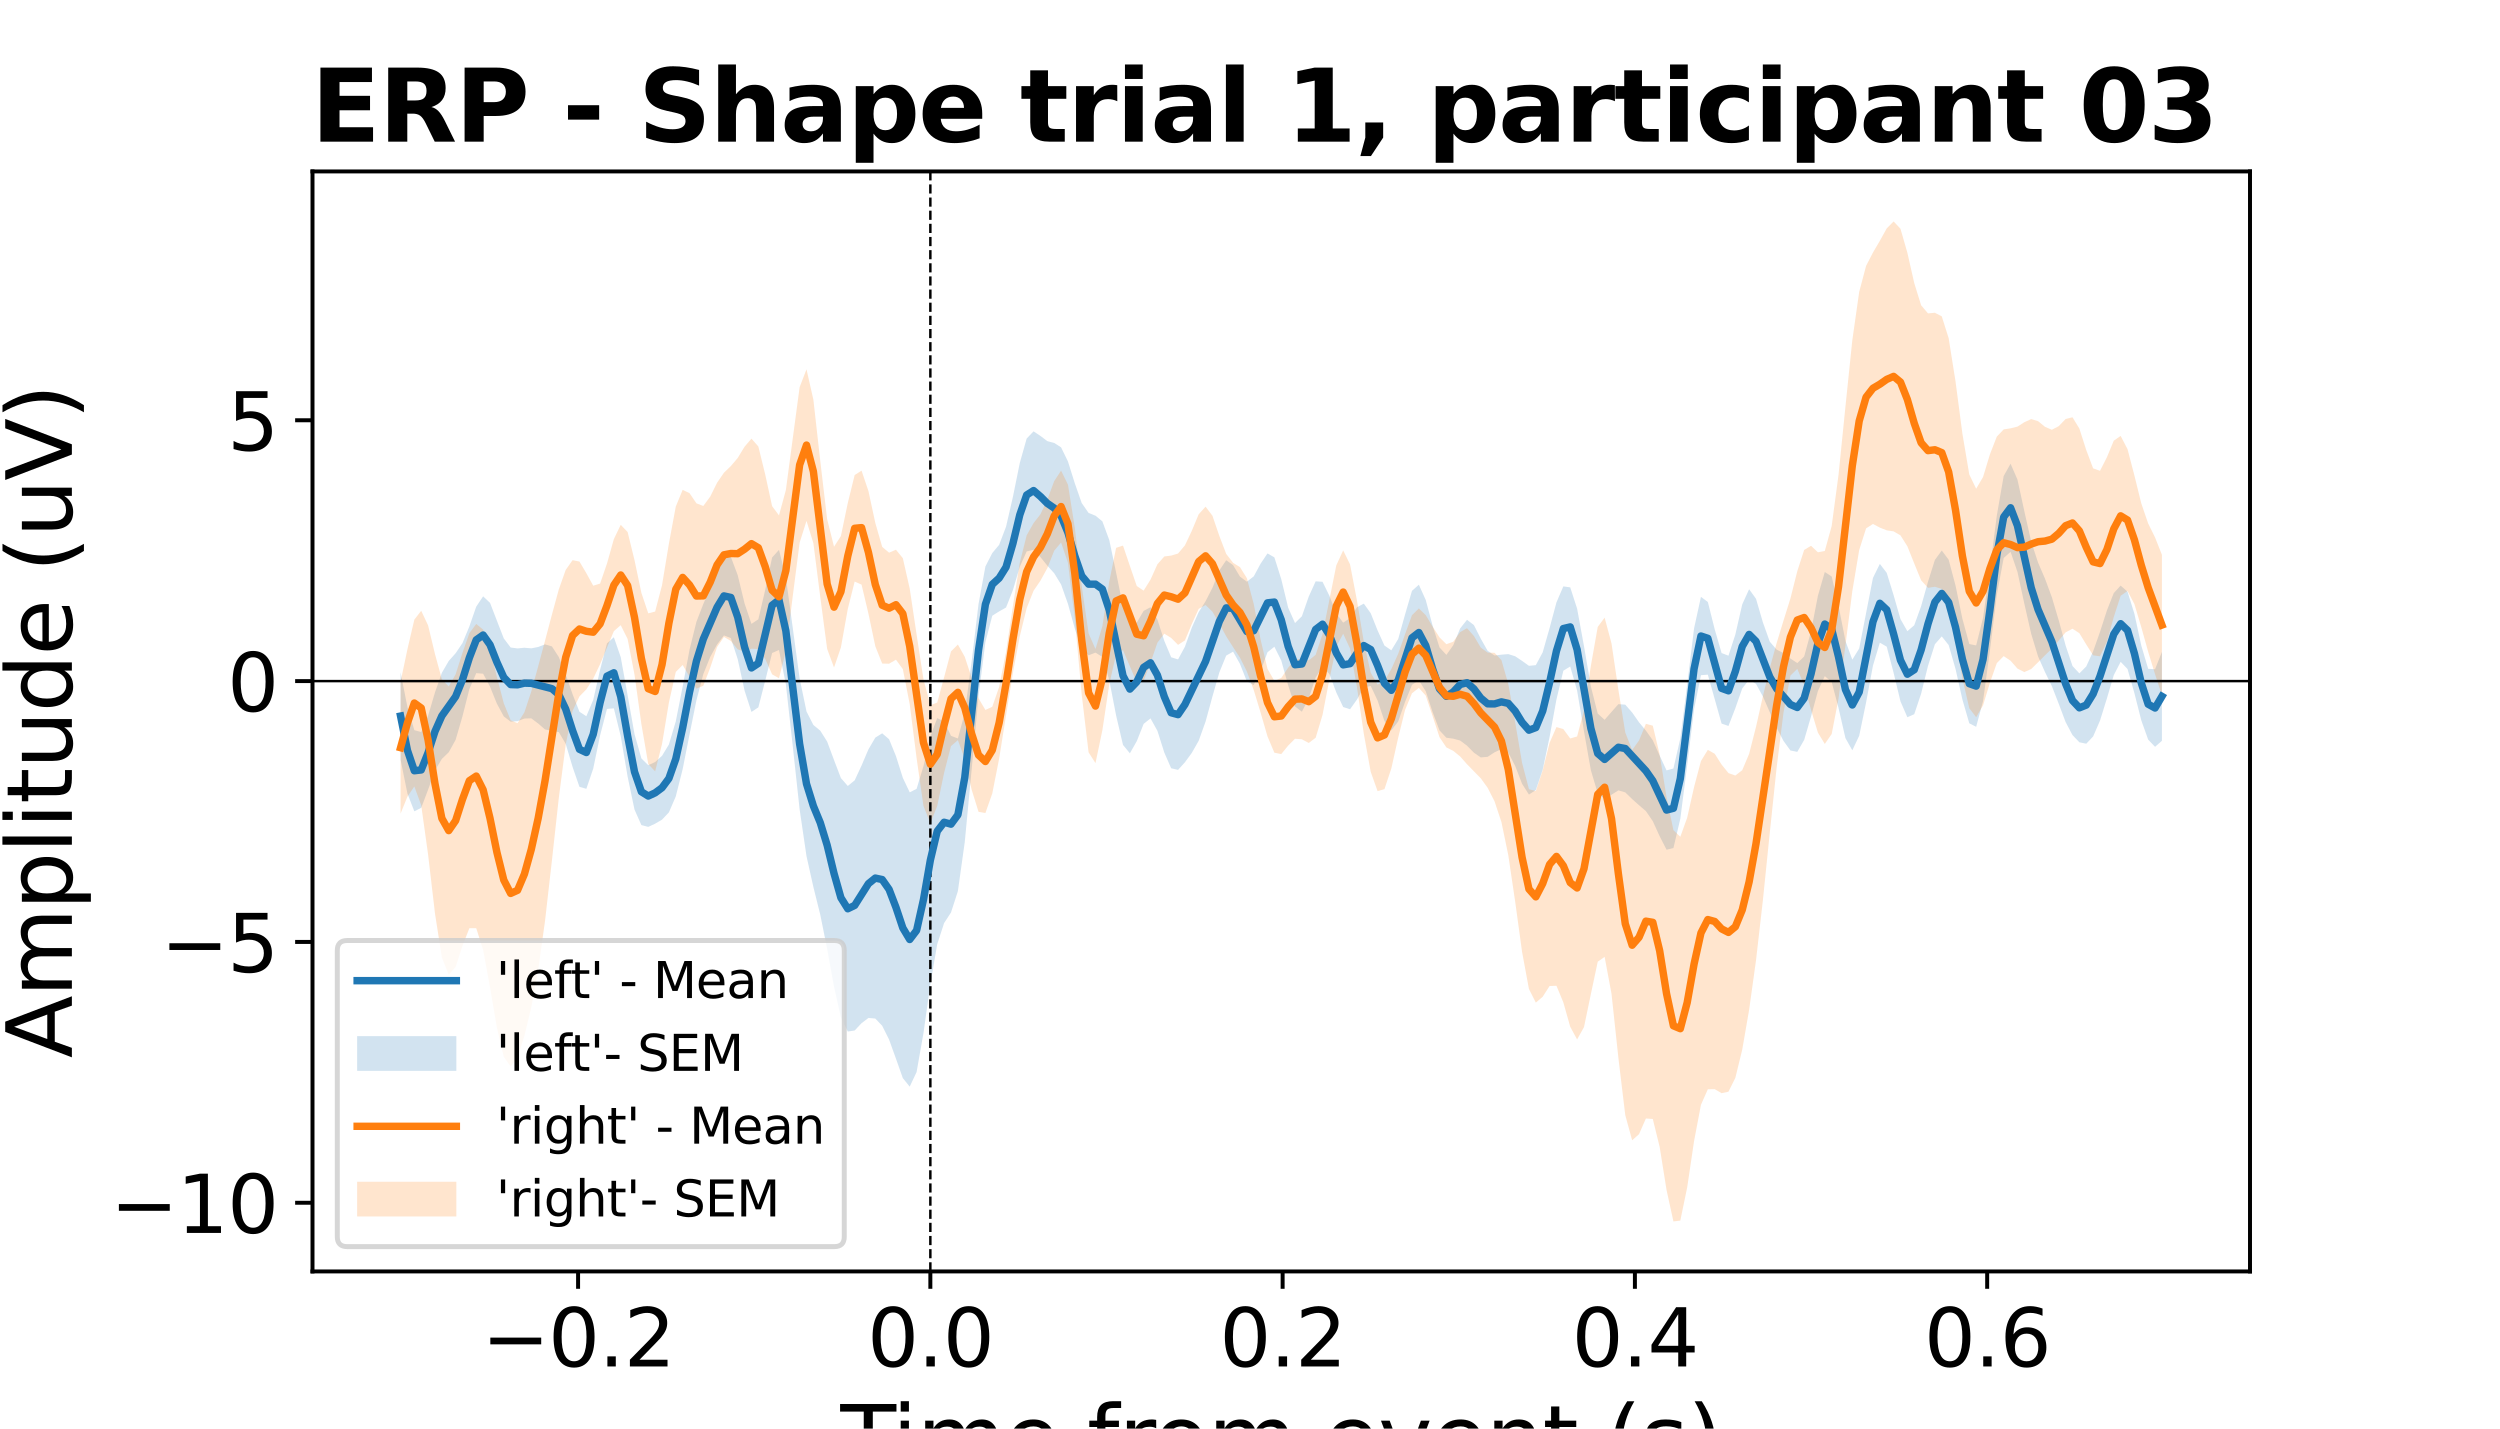 <?xml version="1.0" encoding="utf-8" standalone="no"?>
<!DOCTYPE svg PUBLIC "-//W3C//DTD SVG 1.1//EN"
  "http://www.w3.org/Graphics/SVG/1.1/DTD/svg11.dtd">
<svg xmlns:xlink="http://www.w3.org/1999/xlink" width="504pt" height="288pt" viewBox="0 0 504 288" xmlns="http://www.w3.org/2000/svg" version="1.1">
 <defs>
  <style type="text/css">*{stroke-linejoin: round; stroke-linecap: butt}</style>
 </defs>
 <g id="figure_1">
  <g id="patch_1">
   <path d="M 0 288 
L 504 288 
L 504 0 
L 0 0 
z
" style="fill: #ffffff"/>
  </g>
  <g id="axes_1">
   <g id="patch_2">
    <path d="M 63 256.32 
L 453.6 256.32 
L 453.6 34.56 
L 63 34.56 
z
" style="fill: #ffffff"/>
   </g>
   <g id="PolyCollection_1">
    <path d="M 80.755 135.561 
L 80.755 153.156 
L 82.142 159.98 
L 83.529 163.562 
L 84.916 162.857 
L 86.303 159.202 
L 87.69 155.306 
L 89.077 153.001 
L 90.464 151.656 
L 91.851 149.159 
L 93.238 144.393 
L 94.625 138.915 
L 96.012 135.703 
L 97.399 135.817 
L 98.787 138.43 
L 100.174 141.859 
L 101.561 144.427 
L 102.948 145.487 
L 104.335 145.395 
L 105.722 144.857 
L 107.109 144.817 
L 108.496 145.862 
L 109.883 147.056 
L 111.27 147.345 
L 112.657 147.597 
L 114.044 149.954 
L 115.431 154.61 
L 116.818 158.63 
L 118.206 159.023 
L 119.593 154.951 
L 120.98 148.252 
L 122.367 142.917 
L 123.754 142.805 
L 125.141 148.417 
L 126.528 156.57 
L 127.915 163.212 
L 129.302 166.335 
L 130.689 166.701 
L 132.076 166.055 
L 133.463 165.241 
L 134.85 163.773 
L 136.238 160.554 
L 137.625 155.059 
L 139.012 148.053 
L 140.399 141.19 
L 141.786 135.892 
L 143.173 132.452 
L 144.56 129.931 
L 145.947 128.098 
L 147.334 128.626 
L 148.721 132.884 
L 150.108 139.238 
L 151.495 143.529 
L 152.882 142.604 
L 154.269 137.211 
L 155.657 131.643 
L 157.044 131.035 
L 158.431 137.973 
L 159.818 150.387 
L 161.205 163.181 
L 162.592 172.613 
L 163.979 178.824 
L 165.366 184.408 
L 166.753 191.291 
L 168.14 198.952 
L 169.527 205.114 
L 170.914 207.96 
L 172.301 207.745 
L 173.688 206.275 
L 175.076 205.219 
L 176.463 205.338 
L 177.85 206.798 
L 179.237 209.572 
L 180.624 213.425 
L 182.011 217.349 
L 183.398 219.068 
L 184.785 216.12 
L 186.172 208.271 
L 187.559 198.384 
L 188.946 190.347 
L 190.333 186.086 
L 191.72 183.961 
L 193.108 179.662 
L 194.495 169.766 
L 195.882 155.186 
L 197.269 140.373 
L 198.656 129.451 
L 200.043 124.128 
L 201.43 123.258 
L 202.817 122.475 
L 204.204 118.961 
L 205.591 114.245 
L 206.978 111.17 
L 208.365 110.84 
L 209.752 112.303 
L 211.139 114.032 
L 212.527 115.568 
L 213.914 117.83 
L 215.301 121.746 
L 216.688 126.751 
L 218.075 130.785 
L 219.462 132.114 
L 220.849 131.565 
L 222.236 132.429 
L 223.623 137.09 
L 225.01 144.255 
L 226.397 150.176 
L 227.784 151.862 
L 229.171 149.429 
L 230.559 145.932 
L 231.946 144.828 
L 233.333 147.329 
L 234.72 151.705 
L 236.107 154.882 
L 237.494 155.206 
L 238.881 153.675 
L 240.268 151.782 
L 241.655 149.345 
L 243.042 145.473 
L 244.429 140.409 
L 245.816 135.561 
L 247.203 132.163 
L 248.59 131.375 
L 249.978 133.843 
L 251.365 137.356 
L 252.752 138.111 
L 254.139 135.246 
L 255.526 131.495 
L 256.913 130.386 
L 258.3 133.15 
L 259.687 138.124 
L 261.074 142.416 
L 262.461 143.482 
L 263.848 140.773 
L 265.235 136.587 
L 266.622 134.385 
L 268.01 135.903 
L 269.397 139.596 
L 270.784 142.54 
L 272.171 142.982 
L 273.558 141.032 
L 274.945 138.604 
L 276.332 138.285 
L 277.719 141.218 
L 279.106 145.36 
L 280.493 147.237 
L 281.88 145.434 
L 283.267 141.484 
L 284.654 138.069 
L 286.041 137.153 
L 287.429 139.351 
L 288.816 143.557 
L 290.203 147.246 
L 291.59 148.729 
L 292.977 148.913 
L 294.364 149.291 
L 295.751 150.33 
L 297.138 151.739 
L 298.525 152.701 
L 299.912 152.575 
L 301.299 151.667 
L 302.686 151.012 
L 304.073 151.73 
L 305.461 154.418 
L 306.848 158.011 
L 308.235 160.183 
L 309.622 159.277 
L 311.009 155.161 
L 312.396 148.579 
L 313.783 140.996 
L 315.17 135.217 
L 316.557 134.362 
L 317.944 139.224 
L 319.331 147.439 
L 320.718 155.272 
L 322.105 159.941 
L 323.492 161.086 
L 324.88 160.212 
L 326.267 159.337 
L 327.654 159.746 
L 329.041 161.092 
L 330.428 162.335 
L 331.815 163.517 
L 333.202 165.545 
L 334.589 168.585 
L 335.976 171.303 
L 337.363 170.967 
L 338.75 165.069 
L 340.137 154.276 
L 341.524 142.972 
L 342.912 136.12 
L 344.299 136.012 
L 345.686 140.944 
L 347.073 145.878 
L 348.46 146.351 
L 349.847 142.768 
L 351.234 138.795 
L 352.621 137.014 
L 354.008 137.868 
L 355.395 140.394 
L 356.782 143.567 
L 358.169 146.703 
L 359.556 149.369 
L 360.943 151.292 
L 362.331 151.577 
L 363.718 149.174 
L 365.105 144.433 
L 366.492 139.301 
L 367.879 136.305 
L 369.266 137.499 
L 370.653 142.747 
L 372.04 148.803 
L 373.427 151.262 
L 374.814 148.332 
L 376.201 141.632 
L 377.588 134.193 
L 378.975 129.563 
L 380.363 130.366 
L 381.75 135.635 
L 383.137 141.398 
L 384.524 144.594 
L 385.911 143.983 
L 387.298 139.841 
L 388.685 134.245 
L 390.072 129.884 
L 391.459 128.293 
L 392.846 130.036 
L 394.233 134.853 
L 395.62 141.02 
L 397.007 145.821 
L 398.394 146.524 
L 399.782 141.33 
L 401.169 131.134 
L 402.556 119.938 
L 403.943 112.493 
L 405.33 111.246 
L 406.717 115.291 
L 408.104 121.694 
L 409.491 127.79 
L 410.878 132.351 
L 412.265 135.472 
L 413.652 138.316 
L 415.039 141.874 
L 416.426 145.567 
L 417.813 148.189 
L 419.201 149.642 
L 420.588 149.931 
L 421.975 148.472 
L 423.362 145.268 
L 424.749 140.808 
L 426.136 136.116 
L 427.523 133.422 
L 428.91 134.871 
L 430.297 139.745 
L 431.684 145.22 
L 433.071 149.105 
L 434.458 150.559 
L 435.845 149.346 
L 435.845 131.429 
L 435.845 131.429 
L 434.458 134.91 
L 433.071 134.833 
L 431.684 130.156 
L 430.297 123.751 
L 428.91 119.281 
L 427.523 118.055 
L 426.136 119.566 
L 424.749 123.077 
L 423.362 127.382 
L 421.975 131.315 
L 420.588 134.356 
L 419.201 135.758 
L 417.813 134.259 
L 416.426 130.121 
L 415.039 125.07 
L 413.652 120.392 
L 412.265 116.648 
L 410.878 113.434 
L 409.491 109.204 
L 408.104 103.049 
L 406.717 96.678 
L 405.33 93.488 
L 403.943 95.963 
L 402.556 103.947 
L 401.169 114.729 
L 399.782 124.547 
L 398.394 130.117 
L 397.007 129.84 
L 395.62 124.751 
L 394.233 118.038 
L 392.846 112.834 
L 391.459 110.983 
L 390.072 112.884 
L 388.685 117.285 
L 387.298 122.204 
L 385.911 126.052 
L 384.524 127.248 
L 383.137 124.812 
L 381.75 119.986 
L 380.363 115.494 
L 378.975 113.682 
L 377.588 116.511 
L 376.201 123.61 
L 374.814 130.734 
L 373.427 132.984 
L 372.04 129.218 
L 370.653 122.153 
L 369.266 116.219 
L 367.879 115.314 
L 366.492 120.103 
L 365.105 127.269 
L 363.718 132.352 
L 362.331 133.681 
L 360.943 132.75 
L 359.556 131.656 
L 358.169 130.966 
L 356.782 129.354 
L 355.395 125.455 
L 354.008 120.708 
L 352.621 118.786 
L 351.234 121.849 
L 349.847 127.911 
L 348.46 132.185 
L 347.073 131.654 
L 345.686 126.87 
L 344.299 121.359 
L 342.912 120.325 
L 341.524 126.678 
L 340.137 138.025 
L 338.75 148.871 
L 337.363 154.927 
L 335.976 155.314 
L 334.589 152.339 
L 333.202 149.246 
L 331.815 147.294 
L 330.428 145.622 
L 329.041 143.642 
L 327.654 142.059 
L 326.267 141.956 
L 324.88 143.527 
L 323.492 145.112 
L 322.105 143.861 
L 320.718 138.389 
L 319.331 130.256 
L 317.944 122.693 
L 316.557 118.415 
L 315.17 118.212 
L 313.783 121.438 
L 312.396 126.627 
L 311.009 131.503 
L 309.622 134.092 
L 308.235 134.229 
L 306.848 133.234 
L 305.461 132.306 
L 304.073 131.868 
L 302.686 131.981 
L 301.299 132.151 
L 299.912 131.207 
L 298.525 128.758 
L 297.138 126.011 
L 295.751 124.947 
L 294.364 126.695 
L 292.977 130.081 
L 291.59 132.026 
L 290.203 130.521 
L 288.816 126.144 
L 287.429 120.949 
L 286.041 117.879 
L 284.654 119.113 
L 283.267 123.86 
L 281.88 128.814 
L 280.493 131.102 
L 279.106 130.147 
L 277.719 127.087 
L 276.332 123.619 
L 274.945 121.689 
L 273.558 122.433 
L 272.171 124.608 
L 270.784 125.532 
L 269.397 123.675 
L 268.01 120.126 
L 266.622 117.286 
L 265.235 117.196 
L 263.848 120.256 
L 262.461 124.237 
L 261.074 125.606 
L 259.687 122.482 
L 258.3 116.752 
L 256.913 112.367 
L 255.526 111.57 
L 254.139 113.633 
L 252.752 116.2 
L 251.365 117.271 
L 249.978 116.24 
L 248.59 113.935 
L 247.203 112.942 
L 245.816 115.005 
L 244.429 118.506 
L 243.042 121.209 
L 241.655 123.408 
L 240.268 126.527 
L 238.881 130.383 
L 237.494 132.938 
L 236.107 132.505 
L 234.72 129.197 
L 233.333 124.903 
L 231.946 122.409 
L 230.559 123.152 
L 229.171 125.511 
L 227.784 125.98 
L 226.397 122.282 
L 225.01 115.448 
L 223.623 108.86 
L 222.236 105.101 
L 220.849 103.965 
L 219.462 103.415 
L 218.075 101.421 
L 216.688 97.456 
L 215.301 93.032 
L 213.914 90.187 
L 212.527 89.297 
L 211.139 88.932 
L 209.752 87.883 
L 208.365 86.96 
L 206.978 88.407 
L 205.591 93.331 
L 204.204 100.168 
L 202.817 106.184 
L 201.43 109.834 
L 200.043 111.494 
L 198.656 114.201 
L 197.269 121.799 
L 195.882 133.322 
L 194.495 143.742 
L 193.108 148.877 
L 191.72 148.342 
L 190.333 145.452 
L 188.946 144.777 
L 187.559 148.433 
L 186.172 154.46 
L 184.785 159.034 
L 183.398 159.734 
L 182.011 156.809 
L 180.624 152.426 
L 179.237 149.028 
L 177.85 147.837 
L 176.463 148.704 
L 175.076 151.073 
L 173.688 154.333 
L 172.301 157.318 
L 170.914 158.453 
L 169.527 156.863 
L 168.14 153.229 
L 166.753 149.498 
L 165.366 147.303 
L 163.979 146.156 
L 162.592 143.436 
L 161.205 136.768 
L 159.818 126.576 
L 158.431 116.404 
L 157.044 110.855 
L 155.657 112.389 
L 154.269 118.907 
L 152.882 124.851 
L 151.495 125.776 
L 150.108 121.67 
L 148.721 115.953 
L 147.334 112.263 
L 145.947 112.177 
L 144.56 114.918 
L 143.173 118.547 
L 141.786 121.77 
L 140.399 125.36 
L 139.012 130.974 
L 137.625 138.395 
L 136.238 145.429 
L 134.85 150.091 
L 133.463 152.378 
L 132.076 153.622 
L 130.689 154.266 
L 129.302 152.895 
L 127.915 147.982 
L 126.528 140.171 
L 125.141 132.486 
L 123.754 128.463 
L 122.367 129.713 
L 120.98 135.02 
L 119.593 141.114 
L 118.206 144.391 
L 116.818 143.488 
L 115.431 139.95 
L 114.044 135.949 
L 112.657 132.468 
L 111.27 130.317 
L 109.883 129.904 
L 108.496 130.431 
L 107.109 130.703 
L 105.722 130.585 
L 104.335 130.722 
L 102.948 130.538 
L 101.561 128.699 
L 100.174 125.127 
L 98.787 121.532 
L 97.399 120.221 
L 96.012 122.293 
L 94.625 126.283 
L 93.238 129.641 
L 91.851 131.694 
L 90.464 133.254 
L 89.077 135.649 
L 87.69 139.598 
L 86.303 144.293 
L 84.916 147.585 
L 83.529 147.202 
L 82.142 142.57 
L 80.755 135.561 
z
" clip-path="url(#p7918c0cc36)" style="fill: #1f77b4; fill-opacity: 0.2"/>
   </g>
   <g id="PolyCollection_2">
    <path d="M 80.755 137.454 
L 80.755 164.021 
L 82.142 160.591 
L 83.529 158.553 
L 84.916 162.337 
L 86.303 172.27 
L 87.69 184.132 
L 89.077 193.02 
L 90.464 196.506 
L 91.851 194.939 
L 93.238 190.668 
L 94.625 187.124 
L 96.012 187.132 
L 97.399 191.502 
L 98.787 199.03 
L 100.174 207.157 
L 101.561 213.055 
L 102.948 215.024 
L 104.335 213.172 
L 105.722 208.82 
L 107.109 203.04 
L 108.496 195.571 
L 109.883 185.609 
L 111.27 173.449 
L 112.657 160.839 
L 114.044 150.131 
L 115.431 143.309 
L 116.818 140.403 
L 118.206 138.98 
L 119.593 136.821 
L 120.98 133.886 
L 122.367 130.555 
L 123.754 127.238 
L 125.141 126.039 
L 126.528 128.821 
L 127.915 136.004 
L 129.302 145.968 
L 130.689 154.039 
L 132.076 155.509 
L 133.463 149.997 
L 134.85 141.638 
L 136.238 135.463 
L 137.625 134.067 
L 139.012 136.418 
L 140.399 138.841 
L 141.786 138.247 
L 143.173 134.629 
L 144.56 130.451 
L 145.947 128.4 
L 147.334 129.207 
L 148.721 130.913 
L 150.108 131.374 
L 151.495 130.77 
L 152.882 130.853 
L 154.269 132.836 
L 155.657 135.943 
L 157.044 136.732 
L 158.431 131.26 
L 159.818 120.203 
L 161.205 109.399 
L 162.592 105.006 
L 163.979 109.517 
L 165.366 120.358 
L 166.753 130.817 
L 168.14 134.574 
L 169.527 130.513 
L 170.914 122.763 
L 172.301 117.245 
L 173.688 117.86 
L 175.076 123.708 
L 176.463 130.289 
L 177.85 133.77 
L 179.237 133.807 
L 180.624 132.993 
L 182.011 134.899 
L 183.398 141.946 
L 184.785 152.839 
L 186.172 162.495 
L 187.559 165.959 
L 188.946 162.484 
L 190.333 155.795 
L 191.72 150.414 
L 193.108 149.216 
L 194.495 152.968 
L 195.882 159.188 
L 197.269 163.661 
L 198.656 163.907 
L 200.043 159.962 
L 201.43 152.921 
L 202.817 144.211 
L 204.204 135.644 
L 205.591 128.257 
L 206.978 122.598 
L 208.365 119.095 
L 209.752 117.066 
L 211.139 114.532 
L 212.527 111.019 
L 213.914 109.367 
L 215.301 113.474 
L 216.688 124.856 
L 218.075 140.065 
L 219.462 151.673 
L 220.849 153.844 
L 222.236 147.232 
L 223.623 137.995 
L 225.01 131.861 
L 226.397 131.079 
L 227.784 134.325 
L 229.171 137.567 
L 230.559 137.267 
L 231.946 133.601 
L 233.333 129.564 
L 234.72 127.746 
L 236.107 128.606 
L 237.494 130.004 
L 238.881 129.108 
L 240.268 125.796 
L 241.655 122.746 
L 243.042 121.977 
L 244.429 123.312 
L 245.816 125.727 
L 247.203 128.28 
L 248.59 130.466 
L 249.978 132.59 
L 251.365 135.365 
L 252.752 139.111 
L 254.139 143.67 
L 255.526 148.459 
L 256.913 151.743 
L 258.3 152.022 
L 259.687 150.326 
L 261.074 148.93 
L 262.461 149.044 
L 263.848 149.783 
L 265.235 148.732 
L 266.622 144.123 
L 268.01 136.925 
L 269.397 130.381 
L 270.784 127.762 
L 272.171 130.751 
L 273.558 138.52 
L 274.945 147.938 
L 276.332 155.585 
L 277.719 159.491 
L 279.106 159.089 
L 280.493 154.91 
L 281.88 148.694 
L 283.267 143.104 
L 284.654 139.764 
L 286.041 138.676 
L 287.429 140.234 
L 288.816 144.37 
L 290.203 148.613 
L 291.59 150.682 
L 292.977 151.372 
L 294.364 152.503 
L 295.751 154.067 
L 297.138 155.493 
L 298.525 156.906 
L 299.912 158.825 
L 301.299 161.544 
L 302.686 165.715 
L 304.073 172.412 
L 305.461 181.784 
L 306.848 191.892 
L 308.235 199.386 
L 309.622 202.127 
L 311.009 200.943 
L 312.396 198.779 
L 313.783 198.732 
L 315.17 202.085 
L 316.557 206.992 
L 317.944 209.554 
L 319.331 207.069 
L 320.718 200.414 
L 322.105 193.876 
L 323.492 192.908 
L 324.88 200.339 
L 326.267 213.259 
L 327.654 224.811 
L 329.041 229.887 
L 330.428 228.646 
L 331.815 225.488 
L 333.202 225.586 
L 334.589 231.218 
L 335.976 239.904 
L 337.363 246.24 
L 338.75 246.069 
L 340.137 239.381 
L 341.524 230.034 
L 342.912 222.73 
L 344.299 219.601 
L 345.686 219.575 
L 347.073 220.388 
L 348.46 220.083 
L 349.847 217.292 
L 351.234 211.608 
L 352.621 203.594 
L 354.008 193.629 
L 355.395 181.521 
L 356.782 167.936 
L 358.169 154.763 
L 359.556 143.649 
L 360.943 136.206 
L 362.331 134.842 
L 363.718 138.121 
L 365.105 143.109 
L 366.492 147.699 
L 367.879 149.982 
L 369.266 147.979 
L 370.653 140.803 
L 372.04 130.087 
L 373.427 119.163 
L 374.814 110.888 
L 376.201 106.522 
L 377.588 105.634 
L 378.975 106.363 
L 380.363 106.917 
L 381.75 107.122 
L 383.137 107.934 
L 384.524 110.127 
L 385.911 113.6 
L 387.298 116.987 
L 388.685 118.509 
L 390.072 118.294 
L 391.459 118.715 
L 392.846 122.096 
L 394.233 128.775 
L 395.62 136.744 
L 397.007 142.776 
L 398.394 144.585 
L 399.782 142.201 
L 401.169 137.635 
L 402.556 133.688 
L 403.943 132.274 
L 405.33 133.202 
L 406.717 134.787 
L 408.104 135.49 
L 409.491 134.875 
L 410.878 133.509 
L 412.265 132.115 
L 413.652 130.763 
L 415.039 129.135 
L 416.426 127.487 
L 417.813 126.747 
L 419.201 127.652 
L 420.588 129.924 
L 421.975 132.119 
L 423.362 132.306 
L 424.749 129.394 
L 426.136 124.387 
L 427.523 120.109 
L 428.91 119.136 
L 430.297 121.788 
L 431.684 126.433 
L 433.071 131.4 
L 434.458 135.921 
L 435.845 140.169 
L 435.845 111.853 
L 435.845 111.853 
L 434.458 108.35 
L 433.071 105.539 
L 431.684 101.49 
L 430.297 95.867 
L 428.91 90.555 
L 427.523 87.878 
L 426.136 88.843 
L 424.749 92.193 
L 423.362 94.914 
L 421.975 94.422 
L 420.588 90.73 
L 419.201 86.401 
L 417.813 84.123 
L 416.426 84.47 
L 415.039 85.918 
L 413.652 86.641 
L 412.265 86.044 
L 410.878 84.911 
L 409.491 84.483 
L 408.104 85.122 
L 406.717 86.008 
L 405.33 86.35 
L 403.943 86.568 
L 402.556 88.021 
L 401.169 91.593 
L 399.782 96.169 
L 398.394 98.526 
L 397.007 95.653 
L 395.62 87.432 
L 394.233 76.891 
L 392.846 68.167 
L 391.459 63.779 
L 390.072 63.051 
L 388.685 63.181 
L 387.298 61.546 
L 385.911 57.07 
L 384.524 50.947 
L 383.137 46.119 
L 381.75 44.64 
L 380.363 46.049 
L 378.975 48.553 
L 377.588 50.917 
L 376.201 53.604 
L 374.814 58.846 
L 373.427 68.585 
L 372.04 81.985 
L 370.653 95.679 
L 369.266 106.05 
L 367.879 111.077 
L 366.492 111.34 
L 365.105 110.033 
L 363.718 110.866 
L 362.331 115.157 
L 360.943 120.675 
L 359.556 125.105 
L 358.169 129.65 
L 356.782 134.713 
L 355.395 140.382 
L 354.008 146.554 
L 352.621 151.985 
L 351.234 155.27 
L 349.847 156.349 
L 348.46 155.86 
L 347.073 154.138 
L 345.686 151.958 
L 344.299 151.169 
L 342.912 153.434 
L 341.524 158.671 
L 340.137 164.846 
L 338.75 168.696 
L 337.363 167.367 
L 335.976 160.732 
L 334.589 152.129 
L 333.202 146.295 
L 331.815 145.926 
L 330.428 149.277 
L 329.041 151.219 
L 327.654 147.665 
L 326.267 139.075 
L 324.88 129.713 
L 323.492 124.513 
L 322.105 126.385 
L 320.718 134.228 
L 319.331 143.204 
L 317.944 148.474 
L 316.557 148.873 
L 315.17 146.987 
L 313.783 146.576 
L 312.396 149.755 
L 311.009 155.305 
L 309.622 159.48 
L 308.235 159.097 
L 306.848 153.782 
L 305.461 145.647 
L 304.073 137.881 
L 302.686 133.076 
L 301.299 131.607 
L 299.912 131.561 
L 298.525 130.549 
L 297.138 128.216 
L 295.751 126.644 
L 294.364 127.437 
L 292.977 129.375 
L 291.59 129.87 
L 290.203 128.493 
L 288.816 126.323 
L 287.429 124.015 
L 286.041 122.657 
L 284.654 124.027 
L 283.267 127.837 
L 281.88 131.792 
L 280.493 134.884 
L 279.106 137.242 
L 277.719 138.018 
L 276.332 135.602 
L 274.945 129.396 
L 273.558 121.039 
L 272.171 113.785 
L 270.784 110.962 
L 269.397 113.982 
L 268.01 120.909 
L 266.622 127.846 
L 265.235 132.019 
L 263.848 133.133 
L 262.461 132.762 
L 261.074 132.97 
L 259.687 134.616 
L 258.3 136.672 
L 256.913 137.263 
L 255.526 134.834 
L 254.139 128.946 
L 252.752 121.763 
L 251.365 116.558 
L 249.978 114.334 
L 248.59 113.464 
L 247.203 111.665 
L 245.816 108.037 
L 244.429 103.978 
L 243.042 102.14 
L 241.655 103.681 
L 240.268 107.012 
L 238.881 109.949 
L 237.494 111.592 
L 236.107 112.007 
L 234.72 112.186 
L 233.333 113.765 
L 231.946 116.845 
L 230.559 119.072 
L 229.171 118.141 
L 227.784 114.095 
L 226.397 109.99 
L 225.01 110.444 
L 223.623 117.254 
L 222.236 126.263 
L 220.849 130.844 
L 219.462 127.712 
L 218.075 118.104 
L 216.688 106.422 
L 215.301 97.704 
L 213.914 94.88 
L 212.527 96.993 
L 211.139 100.738 
L 209.752 103.674 
L 208.365 105.462 
L 206.978 107.913 
L 205.591 113.447 
L 204.204 122.155 
L 202.817 131.399 
L 201.43 138.487 
L 200.043 142.487 
L 198.656 143.125 
L 197.269 140.773 
L 195.882 136.654 
L 194.495 132.41 
L 193.108 129.935 
L 191.72 131.324 
L 190.333 136.542 
L 188.946 141.633 
L 187.559 142.181 
L 186.172 136.962 
L 184.785 127.918 
L 183.398 118.654 
L 182.011 112.53 
L 180.624 110.826 
L 179.237 111.418 
L 177.85 110.251 
L 176.463 105.429 
L 175.076 99.003 
L 173.688 94.88 
L 172.301 95.768 
L 170.914 101.405 
L 169.527 108.066 
L 168.14 110.224 
L 166.753 104.668 
L 165.366 92.94 
L 163.979 80.589 
L 162.592 74.457 
L 161.205 78.052 
L 159.818 88.408 
L 158.431 98.8 
L 157.044 103.898 
L 155.657 102.038 
L 154.269 95.663 
L 152.882 90.01 
L 151.495 88.431 
L 150.108 90.053 
L 148.721 92.328 
L 147.334 93.965 
L 145.947 95.303 
L 144.56 97.326 
L 143.173 100.125 
L 141.786 102.006 
L 140.399 101.472 
L 139.012 99.427 
L 137.625 98.751 
L 136.238 102.117 
L 134.85 109.603 
L 133.463 117.983 
L 132.076 123.29 
L 130.689 123.648 
L 129.302 119.519 
L 127.915 112.916 
L 126.528 107.26 
L 125.141 105.8 
L 123.754 108.684 
L 122.367 113.619 
L 120.98 117.649 
L 119.593 118.079 
L 118.206 115.553 
L 116.818 113.208 
L 115.431 112.931 
L 114.044 114.898 
L 112.657 118.821 
L 111.27 123.892 
L 109.883 129.147 
L 108.496 134.333 
L 107.109 139.397 
L 105.722 143.6 
L 104.335 145.798 
L 102.948 145.2 
L 101.561 141.777 
L 100.174 136.458 
L 98.787 130.913 
L 97.399 126.933 
L 96.012 125.787 
L 94.625 127.651 
L 93.238 131.595 
L 91.851 135.949 
L 90.464 138.396 
L 89.077 136.934 
L 87.69 131.849 
L 86.303 126.079 
L 84.916 123.131 
L 83.529 124.917 
L 82.142 130.869 
L 80.755 137.454 
z
" clip-path="url(#p7918c0cc36)" style="fill: #ff7f0e; fill-opacity: 0.2"/>
   </g>
   <g id="matplotlib.axis_1">
    <g id="xtick_1">
     <g id="line2d_1">
      <defs>
       <path id="m5b75a78e31" d="M 0 0 
L 0 3.5 
" style="stroke: #000000; stroke-width: 0.8"/>
      </defs>
      <g>
       <use xlink:href="#m5b75a78e31" x="116.541" y="256.32" style="stroke: #000000; stroke-width: 0.8"/>
      </g>
     </g>
     <g id="text_1">
      <!-- −0.2 -->
      <g transform="translate(97.115 275.478)scale(0.16 -0.16)">
       <defs>
        <path id="DejaVuSans-2212" d="M 678 2272 
L 4684 2272 
L 4684 1741 
L 678 1741 
L 678 2272 
z
" transform="scale(0.016)"/>
        <path id="DejaVuSans-30" d="M 2034 4250 
Q 1547 4250 1301 3770 
Q 1056 3291 1056 2328 
Q 1056 1369 1301 889 
Q 1547 409 2034 409 
Q 2525 409 2770 889 
Q 3016 1369 3016 2328 
Q 3016 3291 2770 3770 
Q 2525 4250 2034 4250 
z
M 2034 4750 
Q 2819 4750 3233 4129 
Q 3647 3509 3647 2328 
Q 3647 1150 3233 529 
Q 2819 -91 2034 -91 
Q 1250 -91 836 529 
Q 422 1150 422 2328 
Q 422 3509 836 4129 
Q 1250 4750 2034 4750 
z
" transform="scale(0.016)"/>
        <path id="DejaVuSans-2e" d="M 684 794 
L 1344 794 
L 1344 0 
L 684 0 
L 684 794 
z
" transform="scale(0.016)"/>
        <path id="DejaVuSans-32" d="M 1228 531 
L 3431 531 
L 3431 0 
L 469 0 
L 469 531 
Q 828 903 1448 1529 
Q 2069 2156 2228 2338 
Q 2531 2678 2651 2914 
Q 2772 3150 2772 3378 
Q 2772 3750 2511 3984 
Q 2250 4219 1831 4219 
Q 1534 4219 1204 4116 
Q 875 4013 500 3803 
L 500 4441 
Q 881 4594 1212 4672 
Q 1544 4750 1819 4750 
Q 2544 4750 2975 4387 
Q 3406 4025 3406 3419 
Q 3406 3131 3298 2873 
Q 3191 2616 2906 2266 
Q 2828 2175 2409 1742 
Q 1991 1309 1228 531 
z
" transform="scale(0.016)"/>
       </defs>
       <use xlink:href="#DejaVuSans-2212"/>
       <use xlink:href="#DejaVuSans-30" x="83.789"/>
       <use xlink:href="#DejaVuSans-2e" x="147.412"/>
       <use xlink:href="#DejaVuSans-32" x="179.199"/>
      </g>
     </g>
    </g>
    <g id="xtick_2">
     <g id="line2d_2">
      <g>
       <use xlink:href="#m5b75a78e31" x="187.559" y="256.32" style="stroke: #000000; stroke-width: 0.8"/>
      </g>
     </g>
     <g id="text_2">
      <!-- 0.0 -->
      <g transform="translate(174.837 275.478)scale(0.16 -0.16)">
       <use xlink:href="#DejaVuSans-30"/>
       <use xlink:href="#DejaVuSans-2e" x="63.623"/>
       <use xlink:href="#DejaVuSans-30" x="95.41"/>
      </g>
     </g>
    </g>
    <g id="xtick_3">
     <g id="line2d_3">
      <g>
       <use xlink:href="#m5b75a78e31" x="258.577" y="256.32" style="stroke: #000000; stroke-width: 0.8"/>
      </g>
     </g>
     <g id="text_3">
      <!-- 0.2 -->
      <g transform="translate(245.855 275.478)scale(0.16 -0.16)">
       <use xlink:href="#DejaVuSans-30"/>
       <use xlink:href="#DejaVuSans-2e" x="63.623"/>
       <use xlink:href="#DejaVuSans-32" x="95.41"/>
      </g>
     </g>
    </g>
    <g id="xtick_4">
     <g id="line2d_4">
      <g>
       <use xlink:href="#m5b75a78e31" x="329.596" y="256.32" style="stroke: #000000; stroke-width: 0.8"/>
      </g>
     </g>
     <g id="text_4">
      <!-- 0.4 -->
      <g transform="translate(316.873 275.478)scale(0.16 -0.16)">
       <defs>
        <path id="DejaVuSans-34" d="M 2419 4116 
L 825 1625 
L 2419 1625 
L 2419 4116 
z
M 2253 4666 
L 3047 4666 
L 3047 1625 
L 3713 1625 
L 3713 1100 
L 3047 1100 
L 3047 0 
L 2419 0 
L 2419 1100 
L 313 1100 
L 313 1709 
L 2253 4666 
z
" transform="scale(0.016)"/>
       </defs>
       <use xlink:href="#DejaVuSans-30"/>
       <use xlink:href="#DejaVuSans-2e" x="63.623"/>
       <use xlink:href="#DejaVuSans-34" x="95.41"/>
      </g>
     </g>
    </g>
    <g id="xtick_5">
     <g id="line2d_5">
      <g>
       <use xlink:href="#m5b75a78e31" x="400.614" y="256.32" style="stroke: #000000; stroke-width: 0.8"/>
      </g>
     </g>
     <g id="text_5">
      <!-- 0.6 -->
      <g transform="translate(387.891 275.478)scale(0.16 -0.16)">
       <defs>
        <path id="DejaVuSans-36" d="M 2113 2584 
Q 1688 2584 1439 2293 
Q 1191 2003 1191 1497 
Q 1191 994 1439 701 
Q 1688 409 2113 409 
Q 2538 409 2786 701 
Q 3034 994 3034 1497 
Q 3034 2003 2786 2293 
Q 2538 2584 2113 2584 
z
M 3366 4563 
L 3366 3988 
Q 3128 4100 2886 4159 
Q 2644 4219 2406 4219 
Q 1781 4219 1451 3797 
Q 1122 3375 1075 2522 
Q 1259 2794 1537 2939 
Q 1816 3084 2150 3084 
Q 2853 3084 3261 2657 
Q 3669 2231 3669 1497 
Q 3669 778 3244 343 
Q 2819 -91 2113 -91 
Q 1303 -91 875 529 
Q 447 1150 447 2328 
Q 447 3434 972 4092 
Q 1497 4750 2381 4750 
Q 2619 4750 2861 4703 
Q 3103 4656 3366 4563 
z
" transform="scale(0.016)"/>
       </defs>
       <use xlink:href="#DejaVuSans-30"/>
       <use xlink:href="#DejaVuSans-2e" x="63.623"/>
       <use xlink:href="#DejaVuSans-36" x="95.41"/>
      </g>
     </g>
    </g>
    <g id="text_6">
     <!-- Time from event (s) -->
     <g transform="translate(169.414 296.482)scale(0.18 -0.18)">
      <defs>
       <path id="DejaVuSans-54" d="M -19 4666 
L 3928 4666 
L 3928 4134 
L 2272 4134 
L 2272 0 
L 1638 0 
L 1638 4134 
L -19 4134 
L -19 4666 
z
" transform="scale(0.016)"/>
       <path id="DejaVuSans-69" d="M 603 3500 
L 1178 3500 
L 1178 0 
L 603 0 
L 603 3500 
z
M 603 4863 
L 1178 4863 
L 1178 4134 
L 603 4134 
L 603 4863 
z
" transform="scale(0.016)"/>
       <path id="DejaVuSans-6d" d="M 3328 2828 
Q 3544 3216 3844 3400 
Q 4144 3584 4550 3584 
Q 5097 3584 5394 3201 
Q 5691 2819 5691 2113 
L 5691 0 
L 5113 0 
L 5113 2094 
Q 5113 2597 4934 2840 
Q 4756 3084 4391 3084 
Q 3944 3084 3684 2787 
Q 3425 2491 3425 1978 
L 3425 0 
L 2847 0 
L 2847 2094 
Q 2847 2600 2669 2842 
Q 2491 3084 2119 3084 
Q 1678 3084 1418 2786 
Q 1159 2488 1159 1978 
L 1159 0 
L 581 0 
L 581 3500 
L 1159 3500 
L 1159 2956 
Q 1356 3278 1631 3431 
Q 1906 3584 2284 3584 
Q 2666 3584 2933 3390 
Q 3200 3197 3328 2828 
z
" transform="scale(0.016)"/>
       <path id="DejaVuSans-65" d="M 3597 1894 
L 3597 1613 
L 953 1613 
Q 991 1019 1311 708 
Q 1631 397 2203 397 
Q 2534 397 2845 478 
Q 3156 559 3463 722 
L 3463 178 
Q 3153 47 2828 -22 
Q 2503 -91 2169 -91 
Q 1331 -91 842 396 
Q 353 884 353 1716 
Q 353 2575 817 3079 
Q 1281 3584 2069 3584 
Q 2775 3584 3186 3129 
Q 3597 2675 3597 1894 
z
M 3022 2063 
Q 3016 2534 2758 2815 
Q 2500 3097 2075 3097 
Q 1594 3097 1305 2825 
Q 1016 2553 972 2059 
L 3022 2063 
z
" transform="scale(0.016)"/>
       <path id="DejaVuSans-20" transform="scale(0.016)"/>
       <path id="DejaVuSans-66" d="M 2375 4863 
L 2375 4384 
L 1825 4384 
Q 1516 4384 1395 4259 
Q 1275 4134 1275 3809 
L 1275 3500 
L 2222 3500 
L 2222 3053 
L 1275 3053 
L 1275 0 
L 697 0 
L 697 3053 
L 147 3053 
L 147 3500 
L 697 3500 
L 697 3744 
Q 697 4328 969 4595 
Q 1241 4863 1831 4863 
L 2375 4863 
z
" transform="scale(0.016)"/>
       <path id="DejaVuSans-72" d="M 2631 2963 
Q 2534 3019 2420 3045 
Q 2306 3072 2169 3072 
Q 1681 3072 1420 2755 
Q 1159 2438 1159 1844 
L 1159 0 
L 581 0 
L 581 3500 
L 1159 3500 
L 1159 2956 
Q 1341 3275 1631 3429 
Q 1922 3584 2338 3584 
Q 2397 3584 2469 3576 
Q 2541 3569 2628 3553 
L 2631 2963 
z
" transform="scale(0.016)"/>
       <path id="DejaVuSans-6f" d="M 1959 3097 
Q 1497 3097 1228 2736 
Q 959 2375 959 1747 
Q 959 1119 1226 758 
Q 1494 397 1959 397 
Q 2419 397 2687 759 
Q 2956 1122 2956 1747 
Q 2956 2369 2687 2733 
Q 2419 3097 1959 3097 
z
M 1959 3584 
Q 2709 3584 3137 3096 
Q 3566 2609 3566 1747 
Q 3566 888 3137 398 
Q 2709 -91 1959 -91 
Q 1206 -91 779 398 
Q 353 888 353 1747 
Q 353 2609 779 3096 
Q 1206 3584 1959 3584 
z
" transform="scale(0.016)"/>
       <path id="DejaVuSans-76" d="M 191 3500 
L 800 3500 
L 1894 563 
L 2988 3500 
L 3597 3500 
L 2284 0 
L 1503 0 
L 191 3500 
z
" transform="scale(0.016)"/>
       <path id="DejaVuSans-6e" d="M 3513 2113 
L 3513 0 
L 2938 0 
L 2938 2094 
Q 2938 2591 2744 2837 
Q 2550 3084 2163 3084 
Q 1697 3084 1428 2787 
Q 1159 2491 1159 1978 
L 1159 0 
L 581 0 
L 581 3500 
L 1159 3500 
L 1159 2956 
Q 1366 3272 1645 3428 
Q 1925 3584 2291 3584 
Q 2894 3584 3203 3211 
Q 3513 2838 3513 2113 
z
" transform="scale(0.016)"/>
       <path id="DejaVuSans-74" d="M 1172 4494 
L 1172 3500 
L 2356 3500 
L 2356 3053 
L 1172 3053 
L 1172 1153 
Q 1172 725 1289 603 
Q 1406 481 1766 481 
L 2356 481 
L 2356 0 
L 1766 0 
Q 1100 0 847 248 
Q 594 497 594 1153 
L 594 3053 
L 172 3053 
L 172 3500 
L 594 3500 
L 594 4494 
L 1172 4494 
z
" transform="scale(0.016)"/>
       <path id="DejaVuSans-28" d="M 1984 4856 
Q 1566 4138 1362 3434 
Q 1159 2731 1159 2009 
Q 1159 1288 1364 580 
Q 1569 -128 1984 -844 
L 1484 -844 
Q 1016 -109 783 600 
Q 550 1309 550 2009 
Q 550 2706 781 3412 
Q 1013 4119 1484 4856 
L 1984 4856 
z
" transform="scale(0.016)"/>
       <path id="DejaVuSans-73" d="M 2834 3397 
L 2834 2853 
Q 2591 2978 2328 3040 
Q 2066 3103 1784 3103 
Q 1356 3103 1142 2972 
Q 928 2841 928 2578 
Q 928 2378 1081 2264 
Q 1234 2150 1697 2047 
L 1894 2003 
Q 2506 1872 2764 1633 
Q 3022 1394 3022 966 
Q 3022 478 2636 193 
Q 2250 -91 1575 -91 
Q 1294 -91 989 -36 
Q 684 19 347 128 
L 347 722 
Q 666 556 975 473 
Q 1284 391 1588 391 
Q 1994 391 2212 530 
Q 2431 669 2431 922 
Q 2431 1156 2273 1281 
Q 2116 1406 1581 1522 
L 1381 1569 
Q 847 1681 609 1914 
Q 372 2147 372 2553 
Q 372 3047 722 3315 
Q 1072 3584 1716 3584 
Q 2034 3584 2315 3537 
Q 2597 3491 2834 3397 
z
" transform="scale(0.016)"/>
       <path id="DejaVuSans-29" d="M 513 4856 
L 1013 4856 
Q 1481 4119 1714 3412 
Q 1947 2706 1947 2009 
Q 1947 1309 1714 600 
Q 1481 -109 1013 -844 
L 513 -844 
Q 928 -128 1133 580 
Q 1338 1288 1338 2009 
Q 1338 2731 1133 3434 
Q 928 4138 513 4856 
z
" transform="scale(0.016)"/>
      </defs>
      <use xlink:href="#DejaVuSans-54"/>
      <use xlink:href="#DejaVuSans-69" x="57.959"/>
      <use xlink:href="#DejaVuSans-6d" x="85.742"/>
      <use xlink:href="#DejaVuSans-65" x="183.154"/>
      <use xlink:href="#DejaVuSans-20" x="244.678"/>
      <use xlink:href="#DejaVuSans-66" x="276.465"/>
      <use xlink:href="#DejaVuSans-72" x="311.67"/>
      <use xlink:href="#DejaVuSans-6f" x="350.533"/>
      <use xlink:href="#DejaVuSans-6d" x="411.715"/>
      <use xlink:href="#DejaVuSans-20" x="509.127"/>
      <use xlink:href="#DejaVuSans-65" x="540.914"/>
      <use xlink:href="#DejaVuSans-76" x="602.438"/>
      <use xlink:href="#DejaVuSans-65" x="661.617"/>
      <use xlink:href="#DejaVuSans-6e" x="723.141"/>
      <use xlink:href="#DejaVuSans-74" x="786.52"/>
      <use xlink:href="#DejaVuSans-20" x="825.729"/>
      <use xlink:href="#DejaVuSans-28" x="857.516"/>
      <use xlink:href="#DejaVuSans-73" x="896.529"/>
      <use xlink:href="#DejaVuSans-29" x="948.629"/>
     </g>
    </g>
   </g>
   <g id="matplotlib.axis_2">
    <g id="ytick_1">
     <g id="line2d_6">
      <defs>
       <path id="m94f41cd849" d="M 0 0 
L -3.5 0 
" style="stroke: #000000; stroke-width: 0.8"/>
      </defs>
      <g>
       <use xlink:href="#m94f41cd849" x="63" y="242.478" style="stroke: #000000; stroke-width: 0.8"/>
      </g>
     </g>
     <g id="text_7">
      <!-- −10 -->
      <g transform="translate(22.233 248.557)scale(0.16 -0.16)">
       <defs>
        <path id="DejaVuSans-31" d="M 794 531 
L 1825 531 
L 1825 4091 
L 703 3866 
L 703 4441 
L 1819 4666 
L 2450 4666 
L 2450 531 
L 3481 531 
L 3481 0 
L 794 0 
L 794 531 
z
" transform="scale(0.016)"/>
       </defs>
       <use xlink:href="#DejaVuSans-2212"/>
       <use xlink:href="#DejaVuSans-31" x="83.789"/>
       <use xlink:href="#DejaVuSans-30" x="147.412"/>
      </g>
     </g>
    </g>
    <g id="ytick_2">
     <g id="line2d_7">
      <g>
       <use xlink:href="#m94f41cd849" x="63" y="189.894" style="stroke: #000000; stroke-width: 0.8"/>
      </g>
     </g>
     <g id="text_8">
      <!-- −5 -->
      <g transform="translate(32.413 195.973)scale(0.16 -0.16)">
       <defs>
        <path id="DejaVuSans-35" d="M 691 4666 
L 3169 4666 
L 3169 4134 
L 1269 4134 
L 1269 2991 
Q 1406 3038 1543 3061 
Q 1681 3084 1819 3084 
Q 2600 3084 3056 2656 
Q 3513 2228 3513 1497 
Q 3513 744 3044 326 
Q 2575 -91 1722 -91 
Q 1428 -91 1123 -41 
Q 819 9 494 109 
L 494 744 
Q 775 591 1075 516 
Q 1375 441 1709 441 
Q 2250 441 2565 725 
Q 2881 1009 2881 1497 
Q 2881 1984 2565 2268 
Q 2250 2553 1709 2553 
Q 1456 2553 1204 2497 
Q 953 2441 691 2322 
L 691 4666 
z
" transform="scale(0.016)"/>
       </defs>
       <use xlink:href="#DejaVuSans-2212"/>
       <use xlink:href="#DejaVuSans-35" x="83.789"/>
      </g>
     </g>
    </g>
    <g id="ytick_3">
     <g id="line2d_8">
      <g>
       <use xlink:href="#m94f41cd849" x="63" y="137.31" style="stroke: #000000; stroke-width: 0.8"/>
      </g>
     </g>
     <g id="text_9">
      <!-- 0 -->
      <g transform="translate(45.82 143.389)scale(0.16 -0.16)">
       <use xlink:href="#DejaVuSans-30"/>
      </g>
     </g>
    </g>
    <g id="ytick_4">
     <g id="line2d_9">
      <g>
       <use xlink:href="#m94f41cd849" x="63" y="84.727" style="stroke: #000000; stroke-width: 0.8"/>
      </g>
     </g>
     <g id="text_10">
      <!-- 5 -->
      <g transform="translate(45.82 90.805)scale(0.16 -0.16)">
       <use xlink:href="#DejaVuSans-35"/>
      </g>
     </g>
    </g>
    <g id="text_11">
     <!-- Amplitude (uV) -->
     <g transform="translate(14.489 213.304)rotate(-90)scale(0.18 -0.18)">
      <defs>
       <path id="DejaVuSans-41" d="M 2188 4044 
L 1331 1722 
L 3047 1722 
L 2188 4044 
z
M 1831 4666 
L 2547 4666 
L 4325 0 
L 3669 0 
L 3244 1197 
L 1141 1197 
L 716 0 
L 50 0 
L 1831 4666 
z
" transform="scale(0.016)"/>
       <path id="DejaVuSans-70" d="M 1159 525 
L 1159 -1331 
L 581 -1331 
L 581 3500 
L 1159 3500 
L 1159 2969 
Q 1341 3281 1617 3432 
Q 1894 3584 2278 3584 
Q 2916 3584 3314 3078 
Q 3713 2572 3713 1747 
Q 3713 922 3314 415 
Q 2916 -91 2278 -91 
Q 1894 -91 1617 61 
Q 1341 213 1159 525 
z
M 3116 1747 
Q 3116 2381 2855 2742 
Q 2594 3103 2138 3103 
Q 1681 3103 1420 2742 
Q 1159 2381 1159 1747 
Q 1159 1113 1420 752 
Q 1681 391 2138 391 
Q 2594 391 2855 752 
Q 3116 1113 3116 1747 
z
" transform="scale(0.016)"/>
       <path id="DejaVuSans-6c" d="M 603 4863 
L 1178 4863 
L 1178 0 
L 603 0 
L 603 4863 
z
" transform="scale(0.016)"/>
       <path id="DejaVuSans-75" d="M 544 1381 
L 544 3500 
L 1119 3500 
L 1119 1403 
Q 1119 906 1312 657 
Q 1506 409 1894 409 
Q 2359 409 2629 706 
Q 2900 1003 2900 1516 
L 2900 3500 
L 3475 3500 
L 3475 0 
L 2900 0 
L 2900 538 
Q 2691 219 2414 64 
Q 2138 -91 1772 -91 
Q 1169 -91 856 284 
Q 544 659 544 1381 
z
M 1991 3584 
L 1991 3584 
z
" transform="scale(0.016)"/>
       <path id="DejaVuSans-64" d="M 2906 2969 
L 2906 4863 
L 3481 4863 
L 3481 0 
L 2906 0 
L 2906 525 
Q 2725 213 2448 61 
Q 2172 -91 1784 -91 
Q 1150 -91 751 415 
Q 353 922 353 1747 
Q 353 2572 751 3078 
Q 1150 3584 1784 3584 
Q 2172 3584 2448 3432 
Q 2725 3281 2906 2969 
z
M 947 1747 
Q 947 1113 1208 752 
Q 1469 391 1925 391 
Q 2381 391 2643 752 
Q 2906 1113 2906 1747 
Q 2906 2381 2643 2742 
Q 2381 3103 1925 3103 
Q 1469 3103 1208 2742 
Q 947 2381 947 1747 
z
" transform="scale(0.016)"/>
       <path id="DejaVuSans-56" d="M 1831 0 
L 50 4666 
L 709 4666 
L 2188 738 
L 3669 4666 
L 4325 4666 
L 2547 0 
L 1831 0 
z
" transform="scale(0.016)"/>
      </defs>
      <use xlink:href="#DejaVuSans-41"/>
      <use xlink:href="#DejaVuSans-6d" x="68.408"/>
      <use xlink:href="#DejaVuSans-70" x="165.82"/>
      <use xlink:href="#DejaVuSans-6c" x="229.297"/>
      <use xlink:href="#DejaVuSans-69" x="257.08"/>
      <use xlink:href="#DejaVuSans-74" x="284.863"/>
      <use xlink:href="#DejaVuSans-75" x="324.072"/>
      <use xlink:href="#DejaVuSans-64" x="387.451"/>
      <use xlink:href="#DejaVuSans-65" x="450.928"/>
      <use xlink:href="#DejaVuSans-20" x="512.451"/>
      <use xlink:href="#DejaVuSans-28" x="544.238"/>
      <use xlink:href="#DejaVuSans-75" x="583.252"/>
      <use xlink:href="#DejaVuSans-56" x="646.631"/>
      <use xlink:href="#DejaVuSans-29" x="715.039"/>
     </g>
    </g>
   </g>
   <g id="line2d_10">
    <path d="M 63 137.31 
L 453.6 137.31 
" clip-path="url(#p7918c0cc36)" style="fill: none; stroke: #000000; stroke-width: 0.5; stroke-linecap: square"/>
   </g>
   <g id="line2d_11">
    <path d="M 187.559 256.32 
L 187.559 34.56 
" clip-path="url(#p7918c0cc36)" style="fill: none; stroke-dasharray: 1.85,0.8; stroke-dashoffset: 0; stroke: #000000; stroke-width: 0.5"/>
   </g>
   <g id="line2d_12">
    <path d="M 80.755 144.359 
L 82.142 151.275 
L 83.529 155.382 
L 84.916 155.221 
L 86.303 151.747 
L 87.69 147.452 
L 89.077 144.325 
L 91.851 140.426 
L 93.238 137.017 
L 94.625 132.599 
L 96.012 128.998 
L 97.399 128.019 
L 98.787 129.981 
L 100.174 133.493 
L 101.561 136.563 
L 102.948 138.013 
L 104.335 138.059 
L 105.722 137.721 
L 107.109 137.76 
L 111.27 138.831 
L 112.657 140.033 
L 114.044 142.952 
L 115.431 147.28 
L 116.818 151.059 
L 118.206 151.707 
L 119.593 148.033 
L 120.98 141.636 
L 122.367 136.315 
L 123.754 135.634 
L 125.141 140.451 
L 126.528 148.371 
L 127.915 155.597 
L 129.302 159.615 
L 130.689 160.484 
L 132.076 159.839 
L 133.463 158.809 
L 134.85 156.932 
L 136.238 152.991 
L 137.625 146.727 
L 139.012 139.514 
L 140.399 133.275 
L 141.786 128.831 
L 144.56 122.424 
L 145.947 120.138 
L 147.334 120.444 
L 148.721 124.418 
L 150.108 130.454 
L 151.495 134.653 
L 152.882 133.728 
L 155.657 122.016 
L 157.044 120.945 
L 158.431 127.189 
L 161.205 149.975 
L 162.592 158.025 
L 163.979 162.49 
L 165.366 165.856 
L 166.753 170.394 
L 168.14 176.091 
L 169.527 180.989 
L 170.914 183.207 
L 172.301 182.532 
L 175.076 178.146 
L 176.463 177.021 
L 177.85 177.318 
L 179.237 179.3 
L 180.624 182.925 
L 182.011 187.079 
L 183.398 189.401 
L 184.785 187.577 
L 186.172 181.366 
L 187.559 173.408 
L 188.946 167.562 
L 190.333 165.769 
L 191.72 166.151 
L 193.108 164.269 
L 194.495 156.754 
L 197.269 131.086 
L 198.656 121.826 
L 200.043 117.811 
L 201.43 116.546 
L 202.817 114.329 
L 204.204 109.565 
L 205.591 103.788 
L 206.978 99.788 
L 208.365 98.9 
L 209.752 100.093 
L 211.139 101.482 
L 212.527 102.433 
L 213.914 104.008 
L 215.301 107.389 
L 216.688 112.103 
L 218.075 116.103 
L 219.462 117.765 
L 220.849 117.765 
L 222.236 118.765 
L 223.623 122.975 
L 226.397 136.229 
L 227.784 138.921 
L 229.171 137.47 
L 230.559 134.542 
L 231.946 133.619 
L 233.333 136.116 
L 234.72 140.451 
L 236.107 143.694 
L 237.494 144.072 
L 238.881 142.029 
L 243.042 133.341 
L 245.816 125.283 
L 247.203 122.553 
L 248.59 122.655 
L 251.365 127.314 
L 252.752 127.156 
L 255.526 121.533 
L 256.913 121.377 
L 258.3 124.951 
L 259.687 130.303 
L 261.074 134.011 
L 262.461 133.86 
L 265.235 126.892 
L 266.622 125.836 
L 268.01 128.015 
L 269.397 131.636 
L 270.784 134.036 
L 272.171 133.795 
L 273.558 131.733 
L 274.945 130.147 
L 276.332 130.952 
L 277.719 134.153 
L 279.106 137.754 
L 280.493 139.17 
L 281.88 137.124 
L 284.654 128.591 
L 286.041 127.516 
L 287.429 130.15 
L 288.816 134.851 
L 290.203 138.883 
L 291.59 140.378 
L 292.977 139.497 
L 294.364 137.993 
L 295.751 137.638 
L 297.138 138.875 
L 298.525 140.73 
L 299.912 141.891 
L 301.299 141.909 
L 302.686 141.496 
L 304.073 141.799 
L 305.461 143.362 
L 306.848 145.623 
L 308.235 147.206 
L 309.622 146.684 
L 311.009 143.332 
L 312.396 137.603 
L 313.783 131.217 
L 315.17 126.715 
L 316.557 126.388 
L 317.944 130.958 
L 320.718 146.83 
L 322.105 151.901 
L 323.492 153.099 
L 326.267 150.646 
L 327.654 150.902 
L 331.815 155.406 
L 333.202 157.395 
L 335.976 163.308 
L 337.363 162.947 
L 338.75 156.97 
L 341.524 134.825 
L 342.912 128.223 
L 344.299 128.685 
L 347.073 138.766 
L 348.46 139.268 
L 349.847 135.34 
L 351.234 130.322 
L 352.621 127.9 
L 354.008 129.288 
L 356.782 136.46 
L 358.169 138.834 
L 360.943 142.021 
L 362.331 142.629 
L 363.718 140.763 
L 365.105 135.851 
L 366.492 129.702 
L 367.879 125.81 
L 369.266 126.859 
L 370.653 132.45 
L 372.04 139.01 
L 373.427 142.123 
L 374.814 139.533 
L 377.588 125.352 
L 378.975 121.623 
L 380.363 122.93 
L 381.75 127.811 
L 383.137 133.105 
L 384.524 135.921 
L 385.911 135.018 
L 387.298 131.023 
L 388.685 125.765 
L 390.072 121.384 
L 391.459 119.638 
L 392.846 121.435 
L 394.233 126.446 
L 395.62 132.886 
L 397.007 137.831 
L 398.394 138.321 
L 399.782 132.939 
L 401.169 122.932 
L 402.556 111.942 
L 403.943 104.228 
L 405.33 102.367 
L 406.717 105.985 
L 409.491 118.497 
L 410.878 122.892 
L 413.652 129.354 
L 416.426 137.844 
L 417.813 141.224 
L 419.201 142.7 
L 420.588 142.143 
L 421.975 139.893 
L 423.362 136.325 
L 426.136 127.841 
L 427.523 125.738 
L 428.91 127.076 
L 430.297 131.748 
L 431.684 137.688 
L 433.071 141.969 
L 434.458 142.735 
L 435.845 140.388 
L 435.845 140.388 
" clip-path="url(#p7918c0cc36)" style="fill: none; stroke: #1f77b4; stroke-width: 1.5; stroke-linecap: square"/>
   </g>
   <g id="line2d_13">
    <path d="M 80.755 150.738 
L 82.142 145.73 
L 83.529 141.735 
L 84.916 142.734 
L 86.303 149.174 
L 87.69 157.99 
L 89.077 164.977 
L 90.464 167.451 
L 91.851 165.444 
L 93.238 161.132 
L 94.625 157.388 
L 96.012 156.459 
L 97.399 159.218 
L 98.787 164.972 
L 100.174 171.808 
L 101.561 177.416 
L 102.948 180.112 
L 104.335 179.485 
L 105.722 176.21 
L 107.109 171.218 
L 108.496 164.952 
L 109.883 157.378 
L 112.657 139.83 
L 114.044 132.515 
L 115.431 128.12 
L 116.818 126.806 
L 118.206 127.267 
L 119.593 127.45 
L 120.98 125.768 
L 122.367 122.087 
L 123.754 117.961 
L 125.141 115.92 
L 126.528 118.041 
L 127.915 124.46 
L 129.302 132.743 
L 130.689 138.844 
L 132.076 139.399 
L 133.463 133.99 
L 134.85 125.621 
L 136.238 118.79 
L 137.625 116.409 
L 139.012 117.923 
L 140.399 120.157 
L 141.786 120.126 
L 143.173 117.377 
L 144.56 113.888 
L 145.947 111.852 
L 147.334 111.586 
L 148.721 111.62 
L 150.108 110.714 
L 151.495 109.601 
L 152.882 110.431 
L 154.269 114.249 
L 155.657 118.991 
L 157.044 120.315 
L 158.431 115.03 
L 161.205 93.725 
L 162.592 89.731 
L 163.979 95.053 
L 166.753 117.742 
L 168.14 122.399 
L 169.527 119.29 
L 170.914 112.084 
L 172.301 106.507 
L 173.688 106.37 
L 175.076 111.356 
L 176.463 117.859 
L 177.85 122.011 
L 179.237 122.613 
L 180.624 121.91 
L 182.011 123.714 
L 183.398 130.3 
L 186.172 149.729 
L 187.559 154.07 
L 188.946 152.058 
L 190.333 146.169 
L 191.72 140.869 
L 193.108 139.576 
L 194.495 142.689 
L 195.882 147.921 
L 197.269 152.217 
L 198.656 153.516 
L 200.043 151.225 
L 201.43 145.704 
L 202.817 137.805 
L 204.204 128.9 
L 205.591 120.852 
L 206.978 115.255 
L 208.365 112.278 
L 209.752 110.37 
L 211.139 107.635 
L 212.527 104.006 
L 213.914 102.124 
L 215.301 105.589 
L 216.688 115.639 
L 218.075 129.085 
L 219.462 139.692 
L 220.849 142.344 
L 222.236 136.747 
L 223.623 127.625 
L 225.01 121.153 
L 226.397 120.535 
L 229.171 127.854 
L 230.559 128.17 
L 231.946 125.223 
L 233.333 121.664 
L 234.72 119.966 
L 236.107 120.307 
L 237.494 120.798 
L 238.881 119.528 
L 241.655 113.214 
L 243.042 112.058 
L 244.429 113.645 
L 247.203 119.972 
L 248.59 121.965 
L 249.978 123.462 
L 251.365 125.961 
L 252.752 130.437 
L 254.139 136.308 
L 255.526 141.646 
L 256.913 144.503 
L 258.3 144.347 
L 259.687 142.471 
L 261.074 140.95 
L 262.461 140.903 
L 263.848 141.458 
L 265.235 140.376 
L 266.622 135.984 
L 269.397 122.182 
L 270.784 119.362 
L 272.171 122.268 
L 273.558 129.779 
L 274.945 138.667 
L 276.332 145.594 
L 277.719 148.755 
L 279.106 148.166 
L 280.493 144.897 
L 283.267 135.471 
L 284.654 131.896 
L 286.041 130.667 
L 287.429 132.125 
L 290.203 138.553 
L 291.59 140.276 
L 292.977 140.373 
L 294.364 139.97 
L 295.751 140.356 
L 297.138 141.855 
L 298.525 143.727 
L 301.299 146.575 
L 302.686 149.395 
L 304.073 155.147 
L 306.848 172.837 
L 308.235 179.241 
L 309.622 180.803 
L 311.009 178.124 
L 312.396 174.267 
L 313.783 172.654 
L 315.17 174.536 
L 316.557 177.933 
L 317.944 179.014 
L 319.331 175.136 
L 322.105 160.13 
L 323.492 158.711 
L 324.88 165.026 
L 326.267 176.167 
L 327.654 186.238 
L 329.041 190.553 
L 330.428 188.962 
L 331.815 185.707 
L 333.202 185.941 
L 334.589 191.673 
L 335.976 200.318 
L 337.363 206.803 
L 338.75 207.382 
L 340.137 202.114 
L 341.524 194.352 
L 342.912 188.082 
L 344.299 185.385 
L 345.686 185.767 
L 347.073 187.263 
L 348.46 187.972 
L 349.847 186.821 
L 351.234 183.439 
L 352.621 177.79 
L 354.008 170.091 
L 358.169 142.207 
L 359.556 134.377 
L 360.943 128.44 
L 362.331 125 
L 363.718 124.494 
L 365.105 126.571 
L 366.492 129.519 
L 367.879 130.529 
L 369.266 127.014 
L 370.653 118.241 
L 373.427 93.874 
L 374.814 84.867 
L 376.201 80.063 
L 377.588 78.275 
L 378.975 77.458 
L 380.363 76.483 
L 381.75 75.881 
L 383.137 77.027 
L 384.524 80.537 
L 385.911 85.335 
L 387.298 89.267 
L 388.685 90.845 
L 390.072 90.672 
L 391.459 91.247 
L 392.846 95.132 
L 394.233 102.833 
L 395.62 112.088 
L 397.007 119.214 
L 398.394 121.555 
L 399.782 119.185 
L 401.169 114.614 
L 402.556 110.855 
L 403.943 109.421 
L 405.33 109.776 
L 406.717 110.398 
L 408.104 110.306 
L 409.491 109.679 
L 410.878 109.21 
L 412.265 109.079 
L 413.652 108.702 
L 415.039 107.526 
L 416.426 105.978 
L 417.813 105.435 
L 419.201 107.026 
L 420.588 110.327 
L 421.975 113.27 
L 423.362 113.61 
L 424.749 110.793 
L 426.136 106.615 
L 427.523 103.994 
L 428.91 104.845 
L 430.297 108.828 
L 431.684 113.961 
L 433.071 118.469 
L 435.845 126.011 
L 435.845 126.011 
" clip-path="url(#p7918c0cc36)" style="fill: none; stroke: #ff7f0e; stroke-width: 1.5; stroke-linecap: square"/>
   </g>
   <g id="patch_3">
    <path d="M 63 256.32 
L 63 34.56 
" style="fill: none; stroke: #000000; stroke-width: 0.8; stroke-linejoin: miter; stroke-linecap: square"/>
   </g>
   <g id="patch_4">
    <path d="M 453.6 256.32 
L 453.6 34.56 
" style="fill: none; stroke: #000000; stroke-width: 0.8; stroke-linejoin: miter; stroke-linecap: square"/>
   </g>
   <g id="patch_5">
    <path d="M 63 256.32 
L 453.6 256.32 
" style="fill: none; stroke: #000000; stroke-width: 0.8; stroke-linejoin: miter; stroke-linecap: square"/>
   </g>
   <g id="patch_6">
    <path d="M 63 34.56 
L 453.6 34.56 
" style="fill: none; stroke: #000000; stroke-width: 0.8; stroke-linejoin: miter; stroke-linecap: square"/>
   </g>
   <g id="text_12">
    <!-- ERP - Shape trial 1, participant 03  -->
    <g transform="translate(62.717 28.56)scale(0.2 -0.2)">
     <defs>
      <path id="DejaVuSans-Bold-45" d="M 588 4666 
L 3834 4666 
L 3834 3756 
L 1791 3756 
L 1791 2888 
L 3713 2888 
L 3713 1978 
L 1791 1978 
L 1791 909 
L 3903 909 
L 3903 0 
L 588 0 
L 588 4666 
z
" transform="scale(0.016)"/>
      <path id="DejaVuSans-Bold-52" d="M 2297 2597 
Q 2675 2597 2839 2737 
Q 3003 2878 3003 3200 
Q 3003 3519 2839 3656 
Q 2675 3794 2297 3794 
L 1791 3794 
L 1791 2597 
L 2297 2597 
z
M 1791 1766 
L 1791 0 
L 588 0 
L 588 4666 
L 2425 4666 
Q 3347 4666 3776 4356 
Q 4206 4047 4206 3378 
Q 4206 2916 3982 2619 
Q 3759 2322 3309 2181 
Q 3556 2125 3751 1926 
Q 3947 1728 4147 1325 
L 4800 0 
L 3519 0 
L 2950 1159 
Q 2778 1509 2601 1637 
Q 2425 1766 2131 1766 
L 1791 1766 
z
" transform="scale(0.016)"/>
      <path id="DejaVuSans-Bold-50" d="M 588 4666 
L 2584 4666 
Q 3475 4666 3951 4270 
Q 4428 3875 4428 3144 
Q 4428 2409 3951 2014 
Q 3475 1619 2584 1619 
L 1791 1619 
L 1791 0 
L 588 0 
L 588 4666 
z
M 1791 3794 
L 1791 2491 
L 2456 2491 
Q 2806 2491 2997 2661 
Q 3188 2831 3188 3144 
Q 3188 3456 2997 3625 
Q 2806 3794 2456 3794 
L 1791 3794 
z
" transform="scale(0.016)"/>
      <path id="DejaVuSans-Bold-20" transform="scale(0.016)"/>
      <path id="DejaVuSans-Bold-2d" d="M 347 2297 
L 2309 2297 
L 2309 1388 
L 347 1388 
L 347 2297 
z
" transform="scale(0.016)"/>
      <path id="DejaVuSans-Bold-53" d="M 3834 4519 
L 3834 3531 
Q 3450 3703 3084 3790 
Q 2719 3878 2394 3878 
Q 1963 3878 1756 3759 
Q 1550 3641 1550 3391 
Q 1550 3203 1689 3098 
Q 1828 2994 2194 2919 
L 2706 2816 
Q 3484 2659 3812 2340 
Q 4141 2022 4141 1434 
Q 4141 663 3683 286 
Q 3225 -91 2284 -91 
Q 1841 -91 1394 -6 
Q 947 78 500 244 
L 500 1259 
Q 947 1022 1364 901 
Q 1781 781 2169 781 
Q 2563 781 2772 912 
Q 2981 1044 2981 1288 
Q 2981 1506 2839 1625 
Q 2697 1744 2272 1838 
L 1806 1941 
Q 1106 2091 782 2419 
Q 459 2747 459 3303 
Q 459 4000 909 4375 
Q 1359 4750 2203 4750 
Q 2588 4750 2994 4692 
Q 3400 4634 3834 4519 
z
" transform="scale(0.016)"/>
      <path id="DejaVuSans-Bold-68" d="M 4056 2131 
L 4056 0 
L 2931 0 
L 2931 347 
L 2931 1625 
Q 2931 2084 2911 2256 
Q 2891 2428 2841 2509 
Q 2775 2619 2662 2680 
Q 2550 2741 2406 2741 
Q 2056 2741 1856 2470 
Q 1656 2200 1656 1722 
L 1656 0 
L 538 0 
L 538 4863 
L 1656 4863 
L 1656 2988 
Q 1909 3294 2193 3439 
Q 2478 3584 2822 3584 
Q 3428 3584 3742 3212 
Q 4056 2841 4056 2131 
z
" transform="scale(0.016)"/>
      <path id="DejaVuSans-Bold-61" d="M 2106 1575 
Q 1756 1575 1579 1456 
Q 1403 1338 1403 1106 
Q 1403 894 1545 773 
Q 1688 653 1941 653 
Q 2256 653 2472 879 
Q 2688 1106 2688 1447 
L 2688 1575 
L 2106 1575 
z
M 3816 1997 
L 3816 0 
L 2688 0 
L 2688 519 
Q 2463 200 2181 54 
Q 1900 -91 1497 -91 
Q 953 -91 614 226 
Q 275 544 275 1050 
Q 275 1666 698 1953 
Q 1122 2241 2028 2241 
L 2688 2241 
L 2688 2328 
Q 2688 2594 2478 2717 
Q 2269 2841 1825 2841 
Q 1466 2841 1156 2769 
Q 847 2697 581 2553 
L 581 3406 
Q 941 3494 1303 3539 
Q 1666 3584 2028 3584 
Q 2975 3584 3395 3211 
Q 3816 2838 3816 1997 
z
" transform="scale(0.016)"/>
      <path id="DejaVuSans-Bold-70" d="M 1656 506 
L 1656 -1331 
L 538 -1331 
L 538 3500 
L 1656 3500 
L 1656 2988 
Q 1888 3294 2169 3439 
Q 2450 3584 2816 3584 
Q 3463 3584 3878 3070 
Q 4294 2556 4294 1747 
Q 4294 938 3878 423 
Q 3463 -91 2816 -91 
Q 2450 -91 2169 54 
Q 1888 200 1656 506 
z
M 2400 2772 
Q 2041 2772 1848 2508 
Q 1656 2244 1656 1747 
Q 1656 1250 1848 986 
Q 2041 722 2400 722 
Q 2759 722 2948 984 
Q 3138 1247 3138 1747 
Q 3138 2247 2948 2509 
Q 2759 2772 2400 2772 
z
" transform="scale(0.016)"/>
      <path id="DejaVuSans-Bold-65" d="M 4031 1759 
L 4031 1441 
L 1416 1441 
Q 1456 1047 1700 850 
Q 1944 653 2381 653 
Q 2734 653 3104 758 
Q 3475 863 3866 1075 
L 3866 213 
Q 3469 63 3072 -14 
Q 2675 -91 2278 -91 
Q 1328 -91 801 392 
Q 275 875 275 1747 
Q 275 2603 792 3093 
Q 1309 3584 2216 3584 
Q 3041 3584 3536 3087 
Q 4031 2591 4031 1759 
z
M 2881 2131 
Q 2881 2450 2695 2645 
Q 2509 2841 2209 2841 
Q 1884 2841 1681 2658 
Q 1478 2475 1428 2131 
L 2881 2131 
z
" transform="scale(0.016)"/>
      <path id="DejaVuSans-Bold-74" d="M 1759 4494 
L 1759 3500 
L 2913 3500 
L 2913 2700 
L 1759 2700 
L 1759 1216 
Q 1759 972 1856 886 
Q 1953 800 2241 800 
L 2816 800 
L 2816 0 
L 1856 0 
Q 1194 0 917 276 
Q 641 553 641 1216 
L 641 2700 
L 84 2700 
L 84 3500 
L 641 3500 
L 641 4494 
L 1759 4494 
z
" transform="scale(0.016)"/>
      <path id="DejaVuSans-Bold-72" d="M 3138 2547 
Q 2991 2616 2845 2648 
Q 2700 2681 2553 2681 
Q 2122 2681 1889 2404 
Q 1656 2128 1656 1613 
L 1656 0 
L 538 0 
L 538 3500 
L 1656 3500 
L 1656 2925 
Q 1872 3269 2151 3426 
Q 2431 3584 2822 3584 
Q 2878 3584 2943 3579 
Q 3009 3575 3134 3559 
L 3138 2547 
z
" transform="scale(0.016)"/>
      <path id="DejaVuSans-Bold-69" d="M 538 3500 
L 1656 3500 
L 1656 0 
L 538 0 
L 538 3500 
z
M 538 4863 
L 1656 4863 
L 1656 3950 
L 538 3950 
L 538 4863 
z
" transform="scale(0.016)"/>
      <path id="DejaVuSans-Bold-6c" d="M 538 4863 
L 1656 4863 
L 1656 0 
L 538 0 
L 538 4863 
z
" transform="scale(0.016)"/>
      <path id="DejaVuSans-Bold-31" d="M 750 831 
L 1813 831 
L 1813 3847 
L 722 3622 
L 722 4441 
L 1806 4666 
L 2950 4666 
L 2950 831 
L 4013 831 
L 4013 0 
L 750 0 
L 750 831 
z
" transform="scale(0.016)"/>
      <path id="DejaVuSans-Bold-2c" d="M 653 1209 
L 1778 1209 
L 1778 256 
L 1006 -909 
L 341 -909 
L 653 256 
L 653 1209 
z
" transform="scale(0.016)"/>
      <path id="DejaVuSans-Bold-63" d="M 3366 3391 
L 3366 2478 
Q 3138 2634 2908 2709 
Q 2678 2784 2431 2784 
Q 1963 2784 1702 2511 
Q 1441 2238 1441 1747 
Q 1441 1256 1702 982 
Q 1963 709 2431 709 
Q 2694 709 2930 787 
Q 3166 866 3366 1019 
L 3366 103 
Q 3103 6 2833 -42 
Q 2563 -91 2291 -91 
Q 1344 -91 809 395 
Q 275 881 275 1747 
Q 275 2613 809 3098 
Q 1344 3584 2291 3584 
Q 2566 3584 2833 3536 
Q 3100 3488 3366 3391 
z
" transform="scale(0.016)"/>
      <path id="DejaVuSans-Bold-6e" d="M 4056 2131 
L 4056 0 
L 2931 0 
L 2931 347 
L 2931 1631 
Q 2931 2084 2911 2256 
Q 2891 2428 2841 2509 
Q 2775 2619 2662 2680 
Q 2550 2741 2406 2741 
Q 2056 2741 1856 2470 
Q 1656 2200 1656 1722 
L 1656 0 
L 538 0 
L 538 3500 
L 1656 3500 
L 1656 2988 
Q 1909 3294 2193 3439 
Q 2478 3584 2822 3584 
Q 3428 3584 3742 3212 
Q 4056 2841 4056 2131 
z
" transform="scale(0.016)"/>
      <path id="DejaVuSans-Bold-30" d="M 2944 2338 
Q 2944 3213 2780 3570 
Q 2616 3928 2228 3928 
Q 1841 3928 1675 3570 
Q 1509 3213 1509 2338 
Q 1509 1453 1675 1090 
Q 1841 728 2228 728 
Q 2613 728 2778 1090 
Q 2944 1453 2944 2338 
z
M 4147 2328 
Q 4147 1169 3647 539 
Q 3147 -91 2228 -91 
Q 1306 -91 806 539 
Q 306 1169 306 2328 
Q 306 3491 806 4120 
Q 1306 4750 2228 4750 
Q 3147 4750 3647 4120 
Q 4147 3491 4147 2328 
z
" transform="scale(0.016)"/>
      <path id="DejaVuSans-Bold-33" d="M 2981 2516 
Q 3453 2394 3698 2092 
Q 3944 1791 3944 1325 
Q 3944 631 3412 270 
Q 2881 -91 1863 -91 
Q 1503 -91 1142 -33 
Q 781 25 428 141 
L 428 1069 
Q 766 900 1098 814 
Q 1431 728 1753 728 
Q 2231 728 2486 893 
Q 2741 1059 2741 1369 
Q 2741 1688 2480 1852 
Q 2219 2016 1709 2016 
L 1228 2016 
L 1228 2791 
L 1734 2791 
Q 2188 2791 2409 2933 
Q 2631 3075 2631 3366 
Q 2631 3634 2415 3781 
Q 2200 3928 1806 3928 
Q 1516 3928 1219 3862 
Q 922 3797 628 3669 
L 628 4550 
Q 984 4650 1334 4700 
Q 1684 4750 2022 4750 
Q 2931 4750 3382 4451 
Q 3834 4153 3834 3553 
Q 3834 3144 3618 2883 
Q 3403 2622 2981 2516 
z
" transform="scale(0.016)"/>
     </defs>
     <use xlink:href="#DejaVuSans-Bold-45"/>
     <use xlink:href="#DejaVuSans-Bold-52" x="68.311"/>
     <use xlink:href="#DejaVuSans-Bold-50" x="145.312"/>
     <use xlink:href="#DejaVuSans-Bold-20" x="218.604"/>
     <use xlink:href="#DejaVuSans-Bold-2d" x="253.418"/>
     <use xlink:href="#DejaVuSans-Bold-20" x="294.922"/>
     <use xlink:href="#DejaVuSans-Bold-53" x="329.736"/>
     <use xlink:href="#DejaVuSans-Bold-68" x="401.758"/>
     <use xlink:href="#DejaVuSans-Bold-61" x="472.949"/>
     <use xlink:href="#DejaVuSans-Bold-70" x="540.43"/>
     <use xlink:href="#DejaVuSans-Bold-65" x="612.012"/>
     <use xlink:href="#DejaVuSans-Bold-20" x="679.834"/>
     <use xlink:href="#DejaVuSans-Bold-74" x="714.648"/>
     <use xlink:href="#DejaVuSans-Bold-72" x="762.451"/>
     <use xlink:href="#DejaVuSans-Bold-69" x="811.768"/>
     <use xlink:href="#DejaVuSans-Bold-61" x="846.045"/>
     <use xlink:href="#DejaVuSans-Bold-6c" x="913.525"/>
     <use xlink:href="#DejaVuSans-Bold-20" x="947.803"/>
     <use xlink:href="#DejaVuSans-Bold-31" x="982.617"/>
     <use xlink:href="#DejaVuSans-Bold-2c" x="1052.197"/>
     <use xlink:href="#DejaVuSans-Bold-20" x="1090.186"/>
     <use xlink:href="#DejaVuSans-Bold-70" x="1125"/>
     <use xlink:href="#DejaVuSans-Bold-61" x="1196.582"/>
     <use xlink:href="#DejaVuSans-Bold-72" x="1264.062"/>
     <use xlink:href="#DejaVuSans-Bold-74" x="1313.379"/>
     <use xlink:href="#DejaVuSans-Bold-69" x="1361.182"/>
     <use xlink:href="#DejaVuSans-Bold-63" x="1395.459"/>
     <use xlink:href="#DejaVuSans-Bold-69" x="1454.736"/>
     <use xlink:href="#DejaVuSans-Bold-70" x="1489.014"/>
     <use xlink:href="#DejaVuSans-Bold-61" x="1560.596"/>
     <use xlink:href="#DejaVuSans-Bold-6e" x="1628.076"/>
     <use xlink:href="#DejaVuSans-Bold-74" x="1699.268"/>
     <use xlink:href="#DejaVuSans-Bold-20" x="1747.07"/>
     <use xlink:href="#DejaVuSans-Bold-30" x="1781.885"/>
     <use xlink:href="#DejaVuSans-Bold-33" x="1851.465"/>
     <use xlink:href="#DejaVuSans-Bold-20" x="1921.045"/>
    </g>
   </g>
   <g id="legend_1">
    <g id="patch_7">
     <path d="M 70 251.32 
L 168.203 251.32 
Q 170.203 251.32 170.203 249.32 
L 170.203 191.607 
Q 170.203 189.607 168.203 189.607 
L 70 189.607 
Q 68 189.607 68 191.607 
L 68 249.32 
Q 68 251.32 70 251.32 
z
" style="fill: #ffffff; opacity: 0.8; stroke: #cccccc; stroke-linejoin: miter"/>
    </g>
    <g id="line2d_14">
     <path d="M 72 197.706 
L 82 197.706 
L 92 197.706 
" style="fill: none; stroke: #1f77b4; stroke-width: 1.5; stroke-linecap: square"/>
    </g>
    <g id="text_13">
     <!-- 'left' - Mean -->
     <g transform="translate(100 201.206)scale(0.1 -0.1)">
      <defs>
       <path id="DejaVuSans-27" d="M 1147 4666 
L 1147 2931 
L 616 2931 
L 616 4666 
L 1147 4666 
z
" transform="scale(0.016)"/>
       <path id="DejaVuSans-2d" d="M 313 2009 
L 1997 2009 
L 1997 1497 
L 313 1497 
L 313 2009 
z
" transform="scale(0.016)"/>
       <path id="DejaVuSans-4d" d="M 628 4666 
L 1569 4666 
L 2759 1491 
L 3956 4666 
L 4897 4666 
L 4897 0 
L 4281 0 
L 4281 4097 
L 3078 897 
L 2444 897 
L 1241 4097 
L 1241 0 
L 628 0 
L 628 4666 
z
" transform="scale(0.016)"/>
       <path id="DejaVuSans-61" d="M 2194 1759 
Q 1497 1759 1228 1600 
Q 959 1441 959 1056 
Q 959 750 1161 570 
Q 1363 391 1709 391 
Q 2188 391 2477 730 
Q 2766 1069 2766 1631 
L 2766 1759 
L 2194 1759 
z
M 3341 1997 
L 3341 0 
L 2766 0 
L 2766 531 
Q 2569 213 2275 61 
Q 1981 -91 1556 -91 
Q 1019 -91 701 211 
Q 384 513 384 1019 
Q 384 1609 779 1909 
Q 1175 2209 1959 2209 
L 2766 2209 
L 2766 2266 
Q 2766 2663 2505 2880 
Q 2244 3097 1772 3097 
Q 1472 3097 1187 3025 
Q 903 2953 641 2809 
L 641 3341 
Q 956 3463 1253 3523 
Q 1550 3584 1831 3584 
Q 2591 3584 2966 3190 
Q 3341 2797 3341 1997 
z
" transform="scale(0.016)"/>
      </defs>
      <use xlink:href="#DejaVuSans-27"/>
      <use xlink:href="#DejaVuSans-6c" x="27.49"/>
      <use xlink:href="#DejaVuSans-65" x="55.273"/>
      <use xlink:href="#DejaVuSans-66" x="116.797"/>
      <use xlink:href="#DejaVuSans-74" x="150.252"/>
      <use xlink:href="#DejaVuSans-27" x="189.461"/>
      <use xlink:href="#DejaVuSans-20" x="216.951"/>
      <use xlink:href="#DejaVuSans-2d" x="248.738"/>
      <use xlink:href="#DejaVuSans-20" x="284.822"/>
      <use xlink:href="#DejaVuSans-4d" x="316.609"/>
      <use xlink:href="#DejaVuSans-65" x="402.889"/>
      <use xlink:href="#DejaVuSans-61" x="464.412"/>
      <use xlink:href="#DejaVuSans-6e" x="525.691"/>
     </g>
    </g>
    <g id="patch_8">
     <path d="M 72 215.884 
L 92 215.884 
L 92 208.884 
L 72 208.884 
z
" style="fill: #1f77b4; fill-opacity: 0.2"/>
    </g>
    <g id="text_14">
     <!-- 'left'- SEM -->
     <g transform="translate(100 215.884)scale(0.1 -0.1)">
      <defs>
       <path id="DejaVuSans-53" d="M 3425 4513 
L 3425 3897 
Q 3066 4069 2747 4153 
Q 2428 4238 2131 4238 
Q 1616 4238 1336 4038 
Q 1056 3838 1056 3469 
Q 1056 3159 1242 3001 
Q 1428 2844 1947 2747 
L 2328 2669 
Q 3034 2534 3370 2195 
Q 3706 1856 3706 1288 
Q 3706 609 3251 259 
Q 2797 -91 1919 -91 
Q 1588 -91 1214 -16 
Q 841 59 441 206 
L 441 856 
Q 825 641 1194 531 
Q 1563 422 1919 422 
Q 2459 422 2753 634 
Q 3047 847 3047 1241 
Q 3047 1584 2836 1778 
Q 2625 1972 2144 2069 
L 1759 2144 
Q 1053 2284 737 2584 
Q 422 2884 422 3419 
Q 422 4038 858 4394 
Q 1294 4750 2059 4750 
Q 2388 4750 2728 4690 
Q 3069 4631 3425 4513 
z
" transform="scale(0.016)"/>
       <path id="DejaVuSans-45" d="M 628 4666 
L 3578 4666 
L 3578 4134 
L 1259 4134 
L 1259 2753 
L 3481 2753 
L 3481 2222 
L 1259 2222 
L 1259 531 
L 3634 531 
L 3634 0 
L 628 0 
L 628 4666 
z
" transform="scale(0.016)"/>
      </defs>
      <use xlink:href="#DejaVuSans-27"/>
      <use xlink:href="#DejaVuSans-6c" x="27.49"/>
      <use xlink:href="#DejaVuSans-65" x="55.273"/>
      <use xlink:href="#DejaVuSans-66" x="116.797"/>
      <use xlink:href="#DejaVuSans-74" x="150.252"/>
      <use xlink:href="#DejaVuSans-27" x="189.461"/>
      <use xlink:href="#DejaVuSans-2d" x="216.951"/>
      <use xlink:href="#DejaVuSans-20" x="253.035"/>
      <use xlink:href="#DejaVuSans-53" x="284.822"/>
      <use xlink:href="#DejaVuSans-45" x="348.299"/>
      <use xlink:href="#DejaVuSans-4d" x="411.482"/>
     </g>
    </g>
    <g id="line2d_15">
     <path d="M 72 227.062 
L 82 227.062 
L 92 227.062 
" style="fill: none; stroke: #ff7f0e; stroke-width: 1.5; stroke-linecap: square"/>
    </g>
    <g id="text_15">
     <!-- 'right' - Mean -->
     <g transform="translate(100 230.562)scale(0.1 -0.1)">
      <defs>
       <path id="DejaVuSans-67" d="M 2906 1791 
Q 2906 2416 2648 2759 
Q 2391 3103 1925 3103 
Q 1463 3103 1205 2759 
Q 947 2416 947 1791 
Q 947 1169 1205 825 
Q 1463 481 1925 481 
Q 2391 481 2648 825 
Q 2906 1169 2906 1791 
z
M 3481 434 
Q 3481 -459 3084 -895 
Q 2688 -1331 1869 -1331 
Q 1566 -1331 1297 -1286 
Q 1028 -1241 775 -1147 
L 775 -588 
Q 1028 -725 1275 -790 
Q 1522 -856 1778 -856 
Q 2344 -856 2625 -561 
Q 2906 -266 2906 331 
L 2906 616 
Q 2728 306 2450 153 
Q 2172 0 1784 0 
Q 1141 0 747 490 
Q 353 981 353 1791 
Q 353 2603 747 3093 
Q 1141 3584 1784 3584 
Q 2172 3584 2450 3431 
Q 2728 3278 2906 2969 
L 2906 3500 
L 3481 3500 
L 3481 434 
z
" transform="scale(0.016)"/>
       <path id="DejaVuSans-68" d="M 3513 2113 
L 3513 0 
L 2938 0 
L 2938 2094 
Q 2938 2591 2744 2837 
Q 2550 3084 2163 3084 
Q 1697 3084 1428 2787 
Q 1159 2491 1159 1978 
L 1159 0 
L 581 0 
L 581 4863 
L 1159 4863 
L 1159 2956 
Q 1366 3272 1645 3428 
Q 1925 3584 2291 3584 
Q 2894 3584 3203 3211 
Q 3513 2838 3513 2113 
z
" transform="scale(0.016)"/>
      </defs>
      <use xlink:href="#DejaVuSans-27"/>
      <use xlink:href="#DejaVuSans-72" x="27.49"/>
      <use xlink:href="#DejaVuSans-69" x="68.604"/>
      <use xlink:href="#DejaVuSans-67" x="96.387"/>
      <use xlink:href="#DejaVuSans-68" x="159.863"/>
      <use xlink:href="#DejaVuSans-74" x="223.242"/>
      <use xlink:href="#DejaVuSans-27" x="262.451"/>
      <use xlink:href="#DejaVuSans-20" x="289.941"/>
      <use xlink:href="#DejaVuSans-2d" x="321.729"/>
      <use xlink:href="#DejaVuSans-20" x="357.812"/>
      <use xlink:href="#DejaVuSans-4d" x="389.6"/>
      <use xlink:href="#DejaVuSans-65" x="475.879"/>
      <use xlink:href="#DejaVuSans-61" x="537.402"/>
      <use xlink:href="#DejaVuSans-6e" x="598.682"/>
     </g>
    </g>
    <g id="patch_9">
     <path d="M 72 245.24 
L 92 245.24 
L 92 238.24 
L 72 238.24 
z
" style="fill: #ff7f0e; fill-opacity: 0.2"/>
    </g>
    <g id="text_16">
     <!-- 'right'- SEM -->
     <g transform="translate(100 245.24)scale(0.1 -0.1)">
      <use xlink:href="#DejaVuSans-27"/>
      <use xlink:href="#DejaVuSans-72" x="27.49"/>
      <use xlink:href="#DejaVuSans-69" x="68.604"/>
      <use xlink:href="#DejaVuSans-67" x="96.387"/>
      <use xlink:href="#DejaVuSans-68" x="159.863"/>
      <use xlink:href="#DejaVuSans-74" x="223.242"/>
      <use xlink:href="#DejaVuSans-27" x="262.451"/>
      <use xlink:href="#DejaVuSans-2d" x="289.941"/>
      <use xlink:href="#DejaVuSans-20" x="326.025"/>
      <use xlink:href="#DejaVuSans-53" x="357.812"/>
      <use xlink:href="#DejaVuSans-45" x="421.289"/>
      <use xlink:href="#DejaVuSans-4d" x="484.473"/>
     </g>
    </g>
   </g>
  </g>
 </g>
 <defs>
  <clipPath id="p7918c0cc36">
   <rect x="63" y="34.56" width="390.6" height="221.76"/>
  </clipPath>
 </defs>
</svg>
